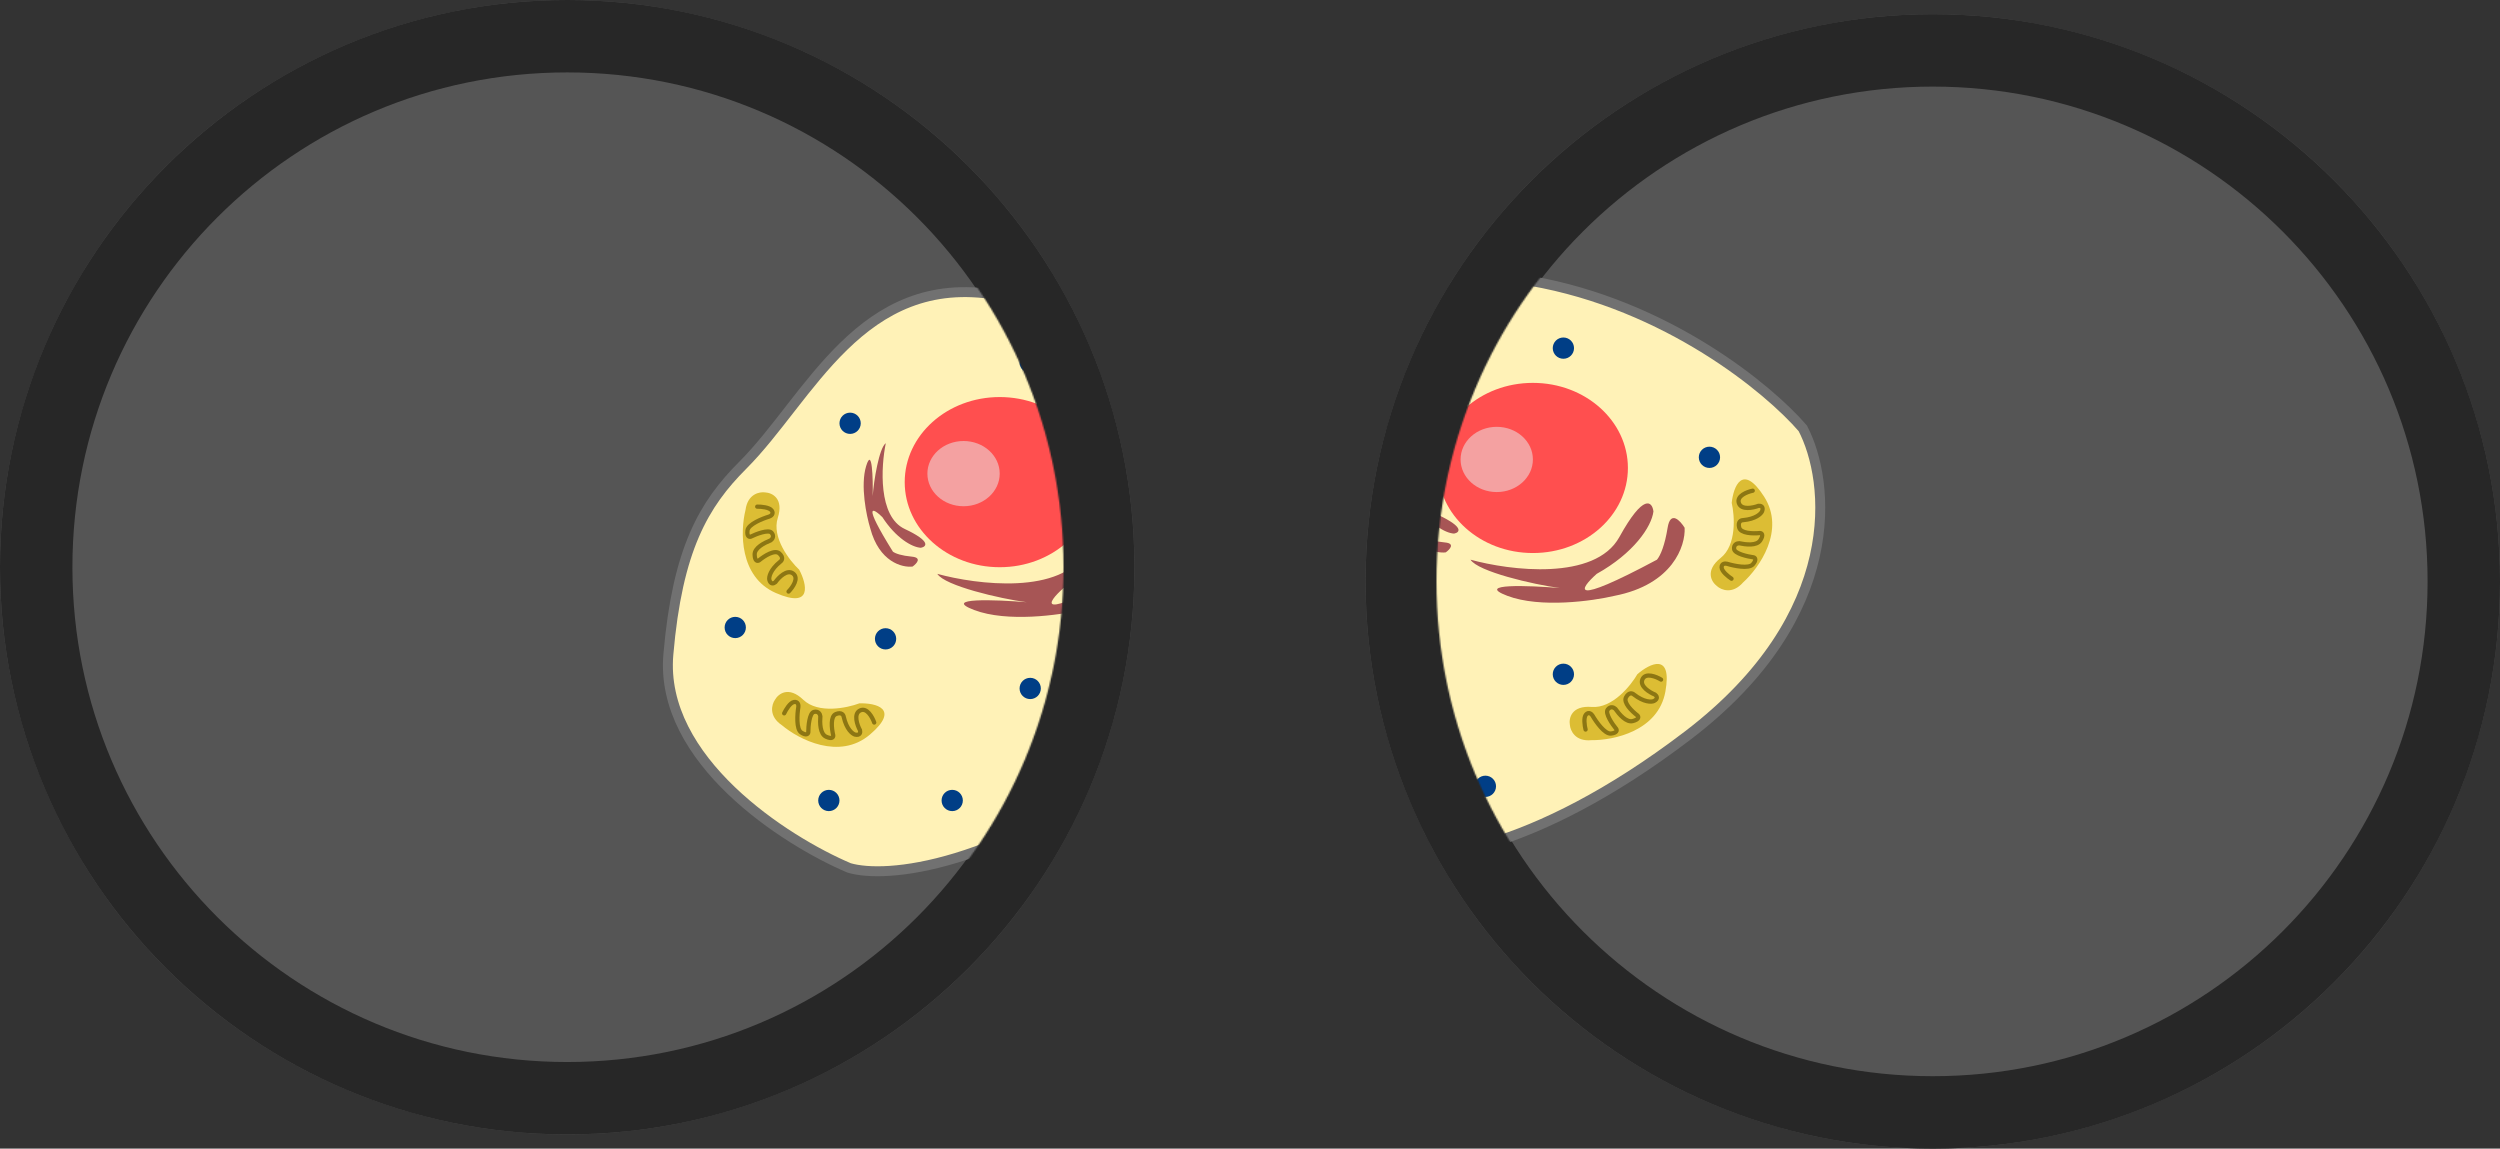 <svg width="1763" height="810" viewBox="0 0 1763 810" fill="none" xmlns="http://www.w3.org/2000/svg">
<rect x="0" y="0" width="1763" height="810" fill="#333333" stroke="none"/>
<circle cx="400" cy="400" r="400" fill="#555555"/>
<path d="M800 400C800 620.914 620.914 800 400 800C179.086 800 0 620.914 0 400C0 179.086 179.086 0 400 0C620.914 0 800 179.086 800 400ZM51.067 400C51.067 592.71 207.29 748.933 400 748.933C592.71 748.933 748.933 592.71 748.933 400C748.933 207.29 592.71 51.067 400 51.067C207.29 51.067 51.067 207.29 51.067 400Z" fill="#272727"/>
<circle cx="1363" cy="410" r="400" fill="#555555"/>
<path d="M1763 410C1763 630.914 1583.91 810 1363 810C1142.09 810 963 630.914 963 410C963 189.086 1142.09 10 1363 10C1583.91 10 1763 189.086 1763 410ZM1014.07 410C1014.07 602.71 1170.29 758.933 1363 758.933C1555.71 758.933 1711.93 602.71 1711.93 410C1711.93 217.29 1555.71 61.067 1363 61.067C1170.29 61.067 1014.07 217.29 1014.07 410Z" fill="#272727"/>
<mask id="mask0_106_41" style="mask-type:alpha" maskUnits="userSpaceOnUse" x="50" y="50" width="700" height="700">
<circle cx="400" cy="400" r="350" fill="#D9D9D9"/>
</mask>
<g mask="url(#mask0_106_41)">
<path d="M703.328 208.066C606.928 191.266 570.829 281.065 523.829 328.066C496.329 355.565 477.728 387.166 471.328 461.566C464.928 535.966 553.662 592.899 598.828 612.066C624.328 619.566 703.128 613.366 814.328 528.566C925.528 443.766 914.662 348.899 895.328 312.066C871.495 284.399 799.728 224.866 703.328 208.066Z" fill="#FFF2B7" stroke="#717171" stroke-width="7"/>
<ellipse cx="705" cy="340" rx="67" ry="60" fill="#FF4F4F"/>
<ellipse cx="679.5" cy="334" rx="25.5" ry="23" fill="#F4A1A1"/>
<path d="M766 388.686C748.8 419.886 688.833 412.352 661 404.686C666.2 413.086 705.167 422.186 724 424.686C702 422.852 663.8 421.386 687 430.186C710.2 438.986 747 433.852 762.5 430.186C803.7 422.186 812.667 394.852 812 382.186C808.833 377.019 802 369.786 800 382.186C798 394.586 795 401.686 792.5 404.686C729.7 438.286 738 425.352 750 414.686C776 400.186 788.667 381.519 790 370.686C789.167 363.686 783.2 357.486 766 388.686Z" fill="#A75555"/>
<path d="M637.996 373.015C619.18 364.198 621.271 329.009 624.669 312.517C619.979 315.865 616.173 338.891 615.438 349.948C615.664 337.074 615.057 314.785 610.822 328.624C606.588 342.463 610.982 363.684 613.709 372.565C619.94 396.238 636.191 400.411 643.537 399.539C646.423 397.498 650.372 393.245 643.079 392.555C635.785 391.865 631.538 390.39 629.697 389.05C607.741 353.785 615.585 358.121 622.252 364.698C631.685 379.275 643.033 385.933 649.389 386.295C653.431 385.543 656.812 381.833 637.996 373.015Z" fill="#A75555"/>
<path d="M613.5 518C591.9 536.4 563.167 521.333 551.5 511.5C541.9 505.116 544.167 496.84 546.5 493.5C548.833 489.333 556.1 483.5 566.5 493.5C576.9 503.5 597.167 499.333 606 496C617.5 495.667 635.1 499.6 613.5 518Z" fill="#DCBD34"/>
<path d="M616.5 509.542C615.167 505.709 611.3 498.642 606.5 501.042C601.7 503.442 604.5 511.375 606.5 515.042C606.833 516.375 606.6 518.842 603 518.042C601.167 517.542 597 514.342 595 505.542C594.833 504.209 593.5 501.942 589.5 503.542C585.5 505.142 586.417 513.542 587.584 518.542C587.751 519.708 586.984 521.542 582.584 519.542C578.184 517.542 578.167 509.709 578.5 505.042C578.333 503.709 577.2 501.242 574 502.042C570.8 502.842 570 512.042 570 516.542C569.833 517.542 568.6 518.942 565 516.542C561.4 514.142 562.167 503.542 563 498.542C563.167 497.209 562.8 494.642 560 495.042C557.2 495.442 554.167 500.542 553 503.042" stroke="#8C7613" stroke-width="3" stroke-linecap="round"/>
<path d="M547.168 418.204C521.142 406.901 522.032 374.469 525.73 359.666C527.24 348.237 535.669 346.632 539.696 347.258C544.464 347.52 552.899 351.479 548.494 365.218C544.089 378.957 556.746 395.324 563.626 401.791C568.984 411.971 573.194 429.507 547.168 418.204Z" fill="#DCBD34"/>
<path d="M556.084 417.177C558.94 414.294 563.585 407.712 559.318 404.458C555.051 401.203 549.158 407.207 546.746 410.617C545.695 411.502 543.377 412.378 542.512 408.793C542.154 406.927 543.195 401.777 550.218 396.11C551.342 395.374 552.791 393.179 549.594 390.291C546.398 387.403 539.258 391.922 535.281 395.169C534.306 395.832 532.323 395.95 532.183 391.119C532.044 386.288 539.071 382.826 543.408 381.072C544.532 380.336 546.249 378.233 544.123 375.711C541.996 373.19 533.382 376.518 529.341 378.498C528.37 378.788 526.57 378.297 527.142 374.008C527.713 369.719 537.57 365.744 542.427 364.293C543.697 363.856 545.841 362.398 544.25 360.059C542.659 357.721 536.744 357.24 533.986 357.292" stroke="#8C7613" stroke-width="3" stroke-linecap="round"/>
<path d="M798.429 497.7C793.38 525.621 761.605 532.175 746.349 531.961C734.877 533.106 731.386 525.268 731.074 521.205C730.239 516.503 732.163 507.386 746.546 508.531C760.928 509.676 773.965 493.61 778.686 485.434C787.371 477.888 803.478 469.778 798.429 497.7Z" fill="#DCBD34"/>
<path d="M795.39 489.255C791.929 487.135 784.46 484.119 782.268 489.017C780.076 493.916 787.269 498.278 791.14 499.847C792.242 500.667 793.625 502.723 790.333 504.386C788.598 505.161 783.347 505.326 776.223 499.786C775.25 498.86 772.782 497.951 770.701 501.724C768.621 505.497 774.654 511.413 778.725 514.542C779.593 515.339 780.162 517.243 775.49 518.484C770.819 519.725 765.842 513.676 763.143 509.855C762.169 508.929 759.729 507.739 757.76 510.386C755.792 513.033 761.003 520.657 763.855 524.138C764.359 525.017 764.293 526.882 759.987 527.306C755.681 527.731 749.557 519.045 747.033 514.649C746.317 513.512 744.407 511.759 742.494 513.843C740.582 515.927 741.467 521.794 742.149 524.468" stroke="#8C7613" stroke-width="3" stroke-linecap="round"/>
<circle cx="599.5" cy="298.5" r="7.5" fill="#003E86"/>
<circle cx="518.5" cy="442.5" r="7.5" fill="#003E86"/>
<circle cx="584.5" cy="564.5" r="7.5" fill="#003E86"/>
<circle cx="726.5" cy="485.5" r="7.5" fill="#003E86"/>
<circle cx="726.5" cy="255.5" r="7.5" fill="#003E86"/>
<circle cx="671.5" cy="564.5" r="7.5" fill="#003E86"/>
<circle cx="624.5" cy="450.5" r="7.5" fill="#003E86"/>
</g>
<mask id="mask1_106_41" style="mask-type:alpha" maskUnits="userSpaceOnUse" x="1013" y="60" width="700" height="700">
<circle cx="1363" cy="410" r="350" fill="#D9D9D9"/>
</mask>
<g mask="url(#mask1_106_41)">
<path d="M1079.33 198.066C982.928 181.266 946.829 271.065 899.829 318.066C872.329 345.565 853.728 377.166 847.328 451.566C840.928 525.966 929.662 582.899 974.828 602.066C1000.33 609.566 1079.13 603.366 1190.33 518.566C1301.53 433.766 1290.66 338.899 1271.33 302.066C1247.5 274.399 1175.73 214.866 1079.33 198.066Z" fill="#FFF2B7" stroke="#717171" stroke-width="7"/>
<ellipse cx="1081" cy="330" rx="67" ry="60" fill="#FF4F4F"/>
<ellipse cx="1055.5" cy="324" rx="25.5" ry="23" fill="#F4A1A1"/>
<path d="M1142 378.686C1124.8 409.886 1064.83 402.352 1037 394.686C1042.2 403.086 1081.17 412.186 1100 414.686C1078 412.852 1039.8 411.386 1063 420.186C1086.2 428.986 1123 423.852 1138.5 420.186C1179.7 412.186 1188.67 384.852 1188 372.186C1184.83 367.019 1178 359.786 1176 372.186C1174 384.586 1171 391.686 1168.5 394.686C1105.7 428.286 1114 415.352 1126 404.686C1152 390.186 1164.67 371.519 1166 360.686C1165.17 353.686 1159.2 347.486 1142 378.686Z" fill="#A75555"/>
<path d="M1014 363.015C995.18 354.198 997.271 319.009 1000.67 302.517C995.979 305.865 992.173 328.891 991.438 339.948C991.664 327.074 991.057 304.785 986.822 318.624C982.588 332.463 986.982 353.684 989.709 362.565C995.94 386.238 1012.19 390.411 1019.54 389.539C1022.42 387.498 1026.37 383.245 1019.08 382.555C1011.79 381.865 1007.54 380.39 1005.7 379.05C983.741 343.785 991.585 348.121 998.252 354.698C1007.68 369.275 1019.03 375.933 1025.39 376.295C1029.43 375.543 1032.81 371.833 1014 363.015Z" fill="#A75555"/>
<path d="M1174.43 487.7C1169.38 515.621 1137.61 522.175 1122.35 521.961C1110.88 523.106 1107.39 515.268 1107.07 511.205C1106.24 506.503 1108.16 497.386 1122.55 498.531C1136.93 499.676 1149.97 483.61 1154.69 475.434C1163.37 467.888 1179.48 459.778 1174.43 487.7Z" fill="#DCBD34"/>
<path d="M1171.39 479.255C1167.93 477.135 1160.46 474.119 1158.27 479.017C1156.08 483.916 1163.27 488.278 1167.14 489.847C1168.24 490.667 1169.63 492.723 1166.33 494.386C1164.6 495.161 1159.35 495.326 1152.22 489.786C1151.25 488.86 1148.78 487.951 1146.7 491.724C1144.62 495.497 1150.65 501.413 1154.72 504.542C1155.59 505.339 1156.16 507.243 1151.49 508.484C1146.82 509.725 1141.84 503.676 1139.14 499.855C1138.17 498.929 1135.73 497.739 1133.76 500.386C1131.79 503.033 1137 510.657 1139.85 514.138C1140.36 515.017 1140.29 516.882 1135.99 517.306C1131.68 517.731 1125.56 509.045 1123.03 504.649C1122.32 503.512 1120.41 501.759 1118.49 503.843C1116.58 505.927 1117.47 511.794 1118.15 514.468" stroke="#8C7613" stroke-width="3" stroke-linecap="round"/>
<path d="M1244 350.15C1259.34 374.021 1240.56 400.476 1229.25 410.72C1221.64 419.378 1213.74 416.022 1210.74 413.262C1206.93 410.392 1202.12 402.409 1213.42 393.443C1224.73 384.477 1223.32 363.834 1221.2 354.634C1222.41 343.193 1228.66 326.279 1244 350.15Z" fill="#DCBD34"/>
<path d="M1236.02 346.044C1232.05 346.851 1224.52 349.736 1226.26 354.814C1227.99 359.893 1236.23 358.181 1240.13 356.69C1241.5 356.539 1243.91 357.101 1242.64 360.561C1241.9 362.311 1238.17 366.011 1229.18 366.813C1227.83 366.8 1225.41 367.817 1226.46 371.996C1227.51 376.174 1235.96 376.391 1241.07 375.905C1242.24 375.896 1243.96 376.902 1241.39 380.994C1238.82 385.086 1231.05 384.053 1226.47 383.098C1225.13 383.084 1222.53 383.877 1222.89 387.155C1223.26 390.433 1232.27 392.459 1236.73 393.062C1237.7 393.361 1238.92 394.771 1236.06 398.017C1233.2 401.263 1222.8 399.083 1217.95 397.587C1216.65 397.243 1214.06 397.262 1214.08 400.091C1214.1 402.919 1218.75 406.609 1221.07 408.1" stroke="#8C7613" stroke-width="3" stroke-linecap="round"/>
<circle cx="1102.5" cy="475.5" r="7.5" fill="#003E86"/>
<circle cx="1205.5" cy="322.5" r="7.5" fill="#003E86"/>
<circle cx="1102.5" cy="245.5" r="7.5" fill="#003E86"/>
<circle cx="1047.5" cy="554.5" r="7.5" fill="#003E86"/>
</g>
</svg>
